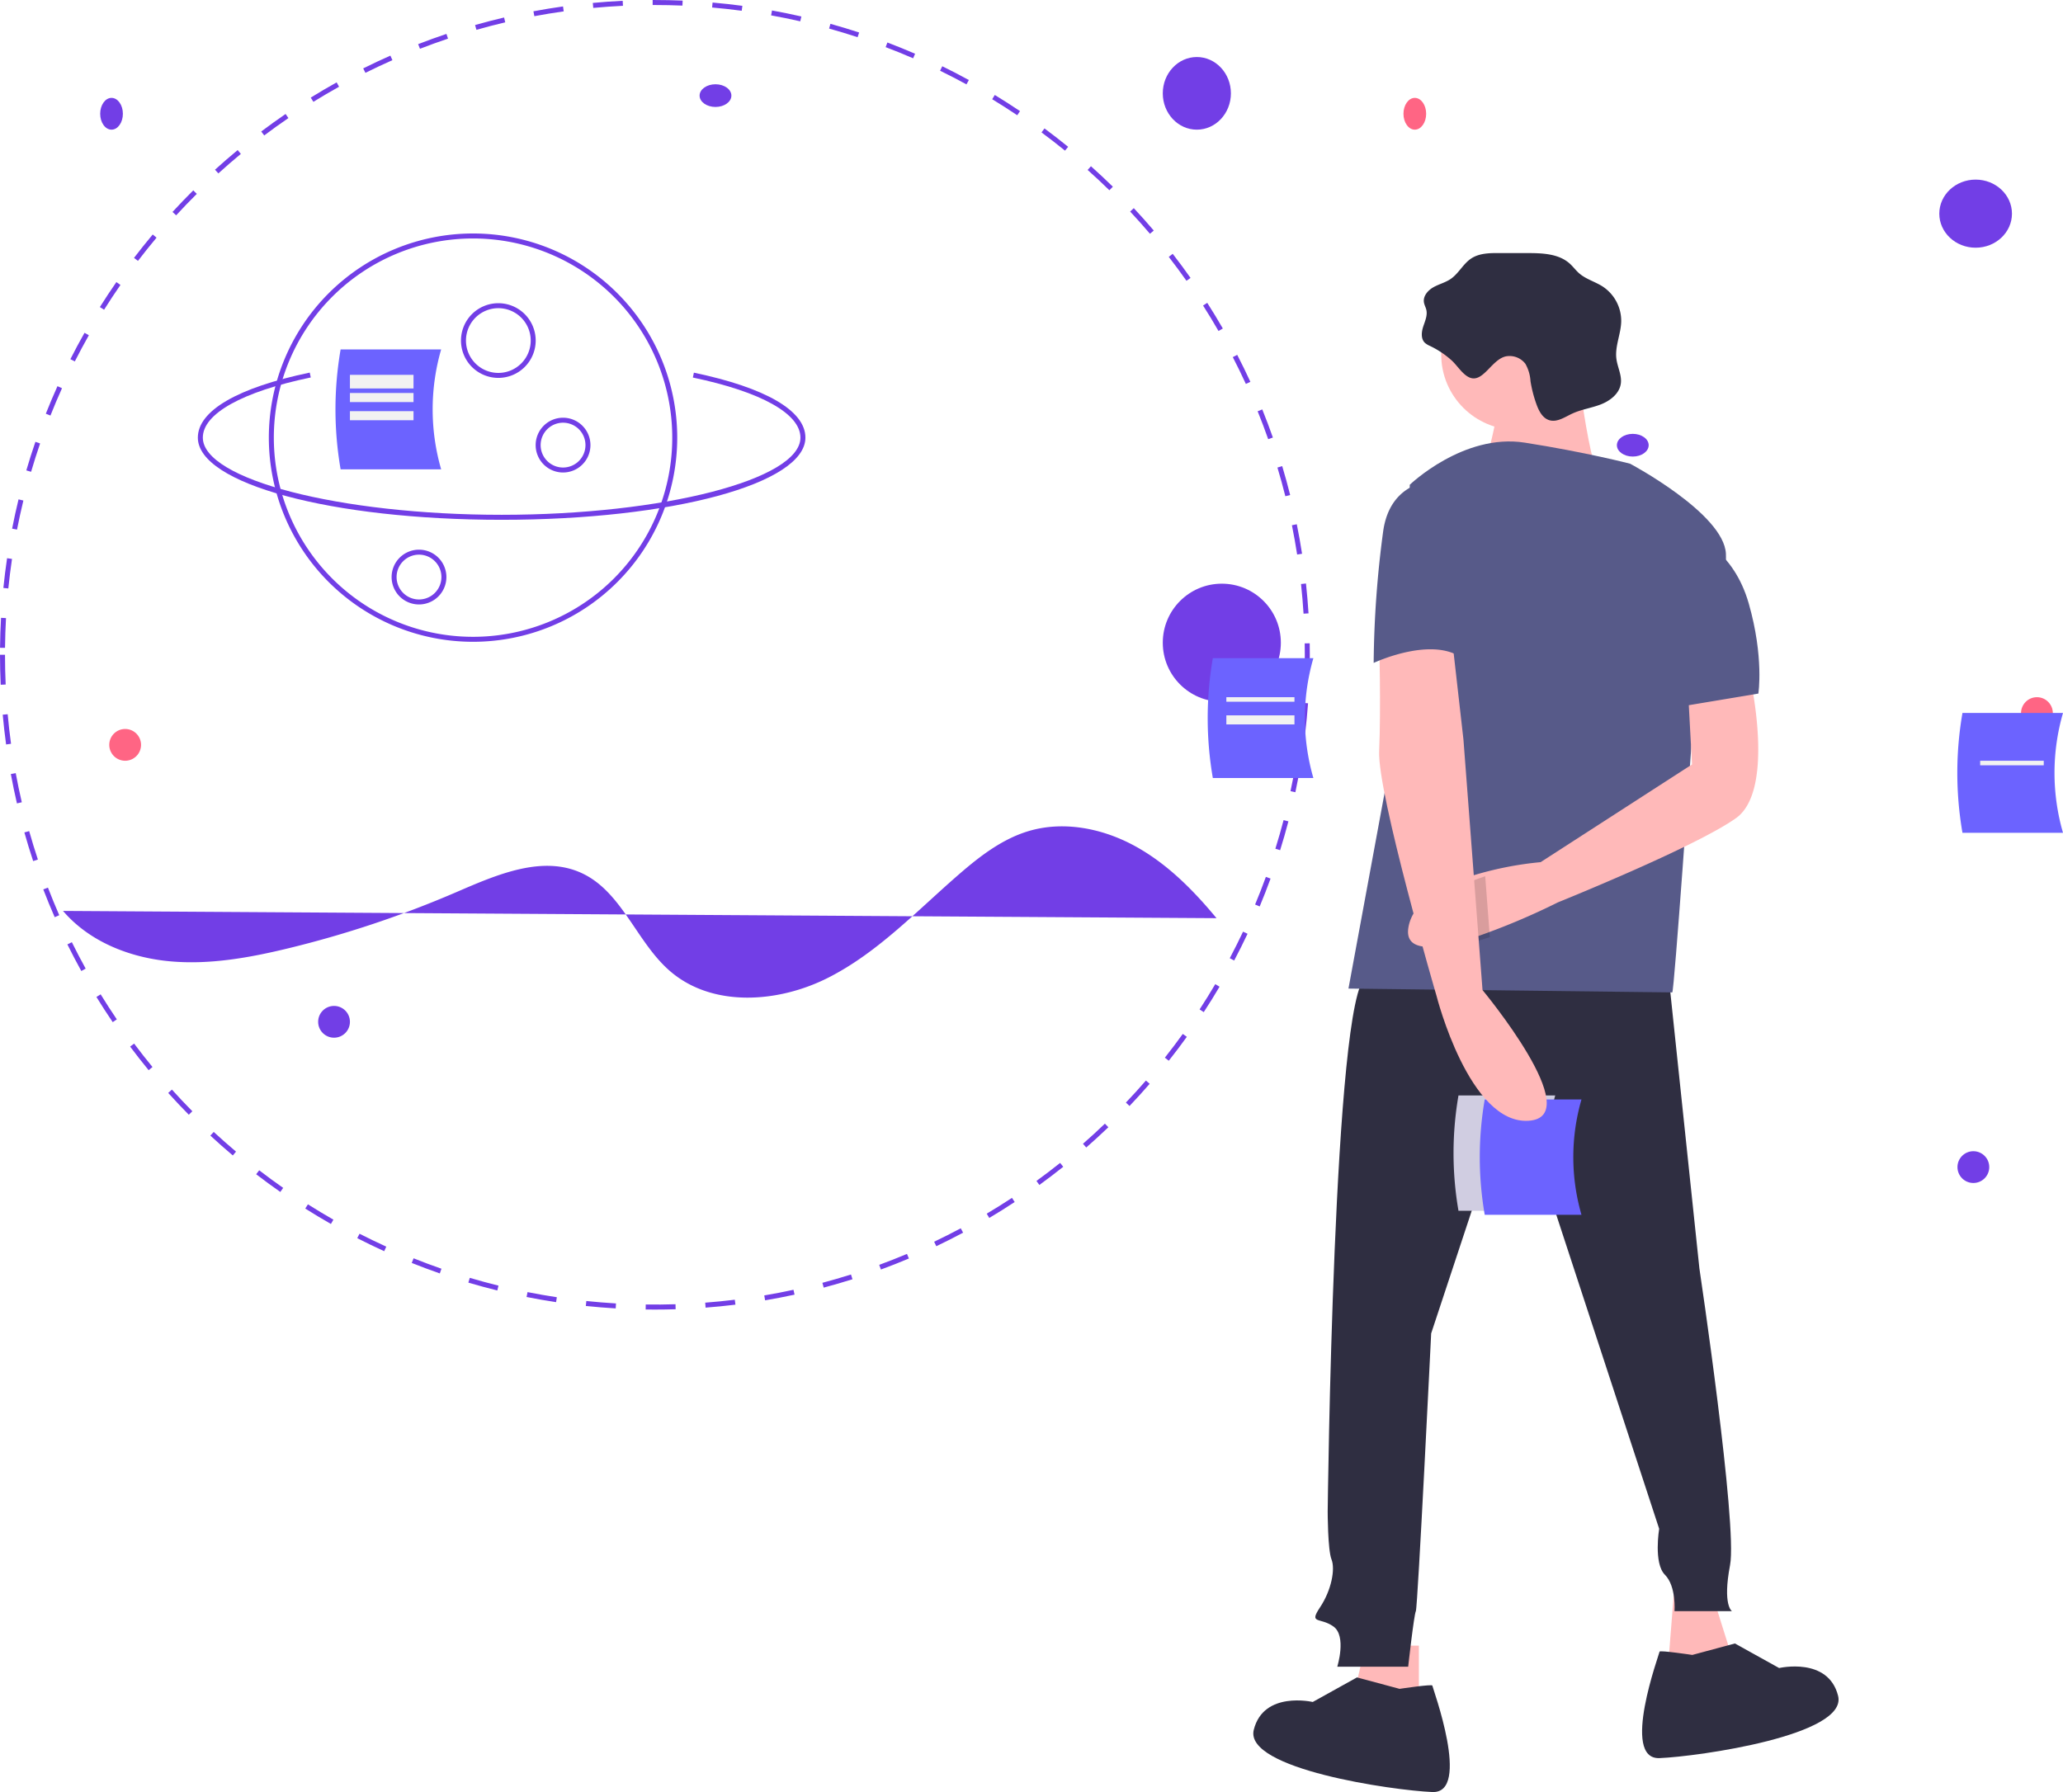 <svg xmlns="http://www.w3.org/2000/svg" width="454.301" height="394.709" viewBox="0 0 454.301 394.709">
  <g id="edu-2" transform="translate(-1158.939 -603.441)">
    <ellipse id="Ellipse_50" data-name="Ellipse 50" cx="2.5" cy="3.5" rx="2.5" ry="3.5" transform="translate(1468 625)" fill="#ff6584"/>
    <ellipse id="Ellipse_51" data-name="Ellipse 51" cx="3.5" cy="3.5" rx="3.5" ry="3.5" transform="translate(1604 757)" fill="#ff6584"/>
    <ellipse id="Ellipse_52" data-name="Ellipse 52" cx="3.5" cy="3.5" rx="3.5" ry="3.5" transform="translate(1183 764)" fill="#ff6584"/>
    <g id="Group_2514" data-name="Group 2514">
      <ellipse id="Ellipse_47" data-name="Ellipse 47" cx="8" cy="7.5" rx="8" ry="7.5" transform="translate(1586 643)" fill="#723ee6"/>
      <ellipse id="Ellipse_48" data-name="Ellipse 48" cx="7.5" cy="8" rx="7.5" ry="8" transform="translate(1415 616)" fill="#723ee6"/>
      <ellipse id="Ellipse_49" data-name="Ellipse 49" cx="13" cy="13" rx="13" ry="13" transform="translate(1415 732)" fill="#723ee6"/>
      <ellipse id="Ellipse_53" data-name="Ellipse 53" cx="3.5" cy="2.5" rx="3.5" ry="2.5" transform="translate(1515 699)" fill="#723ee6"/>
      <ellipse id="Ellipse_54" data-name="Ellipse 54" cx="2.5" cy="3.5" rx="2.5" ry="3.5" transform="translate(1181 625)" fill="#723ee6"/>
      <ellipse id="Ellipse_55" data-name="Ellipse 55" cx="3.5" cy="3.5" rx="3.5" ry="3.5" transform="translate(1590 857)" fill="#723ee6"/>
      <ellipse id="Ellipse_56" data-name="Ellipse 56" cx="3.5" cy="3.5" rx="3.5" ry="3.5" transform="translate(1229 825)" fill="#723ee6"/>
      <ellipse id="Ellipse_57" data-name="Ellipse 57" cx="3.5" cy="2.5" rx="3.5" ry="2.5" transform="translate(1313 622)" fill="#723ee6"/>
      <path id="Path_157" data-name="Path 157" d="M836.226,236.944A8.225,8.225,0,1,0,828,228.718,8.225,8.225,0,0,0,836.226,236.944Zm0-15.354a7.129,7.129,0,1,1-7.129,7.129A7.129,7.129,0,0,1,836.226,221.59Z" transform="translate(432.455 449.729)" fill="#723ee6"/>
      <path id="Path_158" data-name="Path 158" d="M810.032,278.557A6.032,6.032,0,1,0,804,272.525,6.032,6.032,0,0,0,810.032,278.557Zm0-10.967a4.935,4.935,0,1,1-4.935,4.935,4.935,4.935,0,0,1,4.935-4.935Z" transform="translate(472.899 428.954)" fill="#723ee6"/>
      <path id="Path_159" data-name="Path 159" d="M872.032,331.557A6.032,6.032,0,1,0,866,325.525,6.032,6.032,0,0,0,872.032,331.557Zm0-10.967a4.935,4.935,0,1,1-4.935,4.935A4.935,4.935,0,0,1,872.032,320.59Z" transform="translate(379.177 405.017)" fill="#723ee6"/>
      <path id="Path_160" data-name="Path 160" d="M819.966,282.424A44.966,44.966,0,1,0,775,237.458a44.966,44.966,0,0,0,44.966,44.966Zm0-88.834A43.869,43.869,0,1,1,776.1,237.459a43.869,43.869,0,0,1,43.869-43.869Z" transform="translate(443.141 462.375)" fill="#723ee6"/>
      <path id="Path_161" data-name="Path 161" d="M801.9,280.792c37.514,0,66.9-7.948,66.9-18.1,0-5.913-8.722-10.994-24.559-14.307l-.225,1.074c15.054,3.149,23.687,7.972,23.687,13.233,0,9.215-30.134,17-65.8,17s-65.8-7.785-65.8-17c0-5.271,8.663-10.1,23.767-13.25l-.224-1.074c-15.89,3.314-24.64,8.4-24.64,14.324C735,272.843,764.386,280.792,801.9,280.792Z" transform="translate(467.502 437.138)" fill="#723ee6"/>
      <path id="Path_162" data-name="Path 162" d="M676.661,387.147c1.521,0,3.058-.024,4.567-.071l-.034-1.1c-2.166.068-4.377.086-6.553.056l-.015,1.1Q675.641,387.147,676.661,387.147Zm-8.634-.254.064-1.095c-2.169-.128-4.367-.308-6.53-.534l-.115,1.09c2.18.229,4.395.41,6.581.539Zm19.793-.171c2.188-.168,4.4-.387,6.571-.654l-.134-1.088c-2.156.264-4.349.482-6.52.648ZM654.9,385.515l.164-1.084c-2.155-.327-4.327-.707-6.454-1.129l-.214,1.075c2.143.426,4.331.809,6.5,1.138Zm46.027-.4c2.161-.366,4.342-.787,6.483-1.252l-.233-1.072c-2.125.462-4.289.879-6.434,1.242Zm-58.975-2.173.263-1.065c-2.116-.523-4.243-1.1-6.324-1.718l-.312,1.052c2.1.622,4.24,1.2,6.372,1.731Zm71.877-.629c2.12-.564,4.253-1.184,6.34-1.844l-.33-1.045c-2.072.655-4.188,1.27-6.292,1.829Zm-84.534-3.126.36-1.036c-2.053-.714-4.118-1.485-6.139-2.294l-.407,1.019c2.035.815,4.116,1.592,6.185,2.312Zm97.14-.859c2.059-.757,4.13-1.573,6.157-2.427l-.426-1.011c-2.011.847-4.066,1.657-6.11,2.409Zm-109.384-4.04.454-1c-1.972-.9-3.954-1.852-5.891-2.842l-.5.977C613.063,372.421,615.06,373.385,617.047,374.288Zm121.577-1.093c1.979-.943,3.965-1.946,5.9-2.982l-.517-.967c-1.924,1.028-3.895,2.023-5.859,2.959Zm-133.311-4.9.543-.952c-1.891-1.079-3.779-2.213-5.609-3.372l-.586.926c1.845,1.167,3.747,2.311,5.653,3.4Zm144.973-1.326c1.882-1.12,3.767-2.3,5.6-3.509l-.6-.916c-1.821,1.2-3.691,2.371-5.559,3.482Zm-156.118-5.725.628-.9c-1.781-1.244-3.557-2.547-5.281-3.872l-.668.87C590.583,358.673,592.374,359.986,594.168,361.239Zm167.154-1.544c1.77-1.286,3.538-2.633,5.256-4l-.684-.857c-1.7,1.361-3.459,2.7-5.216,3.973Zm-177.616-6.5.707-.839c-1.66-1.4-3.311-2.86-4.91-4.338l-.744.805C580.37,350.317,582.034,351.788,583.707,353.2Zm187.938-1.747c1.649-1.444,3.286-2.945,4.868-4.463l-.759-.791c-1.57,1.507-3.195,3-4.831,4.43Zm-197.63-7.217.781-.77c-1.53-1.55-3.043-3.155-4.5-4.768l-.815.734c1.466,1.626,2.99,3.243,4.531,4.8Zm207.156-1.926c1.513-1.59,3.006-3.234,4.44-4.886l-.828-.719c-1.423,1.639-2.9,3.27-4.406,4.848Zm-216-7.885.847-.7c-1.382-1.682-2.743-3.418-4.046-5.16l-.878.657c1.311,1.755,2.682,3.5,4.077,5.2Zm224.647-2.082c1.358-1.716,2.7-3.488,3.975-5.267l-.89-.641c-1.27,1.765-2.6,3.523-3.945,5.227Zm-232.56-8.5.907-.616c-1.223-1.8-2.421-3.654-3.56-5.51l-.935.574c1.15,1.869,2.357,3.737,3.591,5.552Zm240.265-2.21c1.2-1.832,2.365-3.717,3.477-5.6l-.945-.557c-1.1,1.873-2.264,3.744-3.45,5.561ZM550.346,312.58l.96-.53c-1.053-1.905-2.076-3.862-3.041-5.816l-.983.486c.975,1.968,2.006,3.94,3.065,5.86Zm253.875-2.306c1.023-1.933,2.015-3.917,2.948-5.895l-.992-.468c-.926,1.963-1.91,3.932-2.925,5.85Zm-259.731-9.55,1-.44c-.874-2-1.713-4.04-2.494-6.075l-1.024.393c.786,2.051,1.631,4.111,2.514,6.122Zm265.353-2.366c.841-2.018,1.646-4.082,2.393-6.136l-1.031-.375c-.741,2.039-1.54,4.087-2.374,6.089Zm-270.1-9.989,1.041-.345c-.684-2.062-1.33-4.17-1.919-6.265l-1.056.3c.6,2.111,1.243,4.236,1.934,6.313Zm274.6-2.4c.652-2.09,1.266-4.225,1.822-6.347l-1.061-.278c-.552,2.106-1.161,4.225-1.808,6.3ZM536.172,275.66l1.068-.249c-.491-2.114-.94-4.272-1.335-6.415l-1.078.2c.4,2.159.85,4.334,1.344,6.465ZM817.7,273.2c.457-2.142.871-4.324,1.23-6.487l-1.082-.18c-.356,2.147-.767,4.312-1.221,6.438Zm-283.915-10.52,1.087-.149c-.3-2.148-.544-4.338-.74-6.51l-1.093.1c.2,2.189.448,4.4.744,6.56Zm286.076-2.5c.259-2.171.471-4.382.631-6.572l-1.094-.08c-.159,2.174-.37,4.368-.627,6.522ZM532.59,249.528l1.1-.049c-.1-2.173-.147-4.377-.147-6.551h-1.1c0,2.19.05,4.411.149,6.6Zm288.232-2.523c.037-1.345.056-2.717.057-4.077q0-1.266-.022-2.527l-1.1.019q.022,1.252.022,2.508c0,1.35-.019,2.712-.056,4.047ZM533.546,241.4c.022-2.174.1-4.378.216-6.551l-1.094-.061c-.122,2.189-.2,4.41-.218,6.6ZM819.5,233.873l1.095-.069c-.137-2.191-.326-4.4-.561-6.578l-1.09.118C819.178,229.5,819.365,231.7,819.5,233.873Zm-285.225-5.558c.219-2.162.492-4.35.81-6.5l-1.085-.16c-.32,2.169-.595,4.373-.816,6.552Zm283.814-7.468,1.084-.168c-.336-2.17-.726-4.356-1.16-6.5l-1.075.217C817.369,216.525,817.756,218.695,818.09,220.848Zm-281.9-5.492c.418-2.139.89-4.293,1.4-6.4l-1.066-.259c-.517,2.124-.992,4.294-1.414,6.449Zm279.3-7.349,1.064-.267c-.533-2.124-1.122-4.266-1.753-6.366l-1.05.315C814.379,203.773,814.964,205.9,815.492,208.007Zm-276.2-5.381c.612-2.088,1.28-4.189,1.986-6.244l-1.037-.357c-.712,2.071-1.386,4.188-2,6.292Zm272.425-7.183,1.035-.364c-.729-2.073-1.516-4.156-2.339-6.191l-1.017.411C810.213,191.317,810.993,193.385,811.717,195.442ZM543.55,190.236c.8-2.018,1.657-4.044,2.547-6.021l-1-.45c-.9,1.992-1.76,4.033-2.566,6.067Zm263.244-6.966,1-.458c-.916-1.995-1.891-4-2.9-5.945l-.975.5C804.918,179.3,805.886,181.29,806.794,183.27Zm-257.877-4.955c.982-1.936,2.022-3.876,3.091-5.766l-.954-.54c-1.078,1.9-2.125,3.859-3.115,5.81Zm251.858-6.706.95-.547c-1.094-1.9-2.248-3.8-3.429-5.652l-.924.59c1.173,1.837,2.318,3.724,3.4,5.609Zm-245.414-4.68c1.159-1.845,2.372-3.683,3.607-5.463l-.9-.625c-1.244,1.794-2.467,3.646-3.634,5.5Zm238.355-6.374.9-.632c-1.264-1.793-2.586-3.58-3.93-5.312l-.866.672C791.149,157,792.462,158.775,793.716,160.554Zm-230.895-4.383c1.322-1.731,2.7-3.452,4.092-5.115l-.841-.7c-1.4,1.676-2.791,3.409-4.123,5.153Zm222.86-5.976.835-.711c-1.419-1.666-2.9-3.325-4.4-4.93l-.8.748C782.8,146.9,784.272,148.541,785.681,150.2Zm-214.447-4.062c1.473-1.6,3-3.193,4.542-4.723l-.773-.778c-1.552,1.543-3.091,3.144-4.576,4.759Zm205.506-5.519.767-.784c-1.568-1.534-3.191-3.051-4.823-4.508l-.73.818c1.62,1.446,3.23,2.951,4.787,4.474ZM580.526,136.9c1.615-1.464,3.282-2.909,4.954-4.293l-.7-.845c-1.685,1.394-3.365,2.85-4.992,4.325Zm186.442-5.007.692-.85c-1.7-1.381-3.449-2.744-5.211-4.049l-.653.881C763.546,129.166,765.286,130.518,766.969,131.889ZM590.626,128.54c1.742-1.312,3.534-2.6,5.327-3.825l-.619-.9c-1.807,1.236-3.613,2.532-5.368,3.854Zm165.824-4.447.612-.91c-1.815-1.221-3.684-2.418-5.555-3.556l-.57.937c1.857,1.129,3.711,2.316,5.513,3.528Zm-155-2.956c1.853-1.147,3.757-2.265,5.657-3.324l-.533-.958c-1.915,1.067-3.833,2.194-5.7,3.349Zm143.819-3.844.526-.962c-1.921-1.051-3.89-2.071-5.853-3.031l-.482.985c1.949.953,3.9,1.965,5.809,3.008Zm-132.358-2.541c1.951-.972,3.95-1.911,5.942-2.792l-.443-1c-2.007.887-4.021,1.833-5.987,2.813Zm120.611-3.2.436-1.006c-2.007-.87-4.06-1.7-6.1-2.48l-.389,1.025C729.495,109.856,731.532,110.684,733.523,111.547Zm-108.6-2.1c2.031-.787,4.109-1.539,6.178-2.233l-.349-1.04c-2.084.7-4.179,1.457-6.225,2.25Zm96.371-2.542.342-1.042c-2.084-.683-4.211-1.327-6.32-1.912L715.019,105C717.112,105.585,719.222,106.223,721.291,106.9Zm-83.934-1.631c2.092-.6,4.225-1.152,6.341-1.65l-.252-1.067c-2.132.5-4.282,1.062-6.39,1.663Zm71.31-1.873.244-1.069c-2.137-.488-4.313-.933-6.469-1.322l-.195,1.079c2.14.386,4.3.827,6.42,1.312Zm-58.558-1.133c2.136-.4,4.311-.757,6.466-1.06l-.152-1.086c-2.172.3-4.364.664-6.516,1.068Zm45.665-1.193.145-1.087c-2.171-.29-4.379-.533-6.562-.723l-.1,1.092c2.167.189,4.358.431,6.513.718Zm-32.691-.629c2.16-.2,4.359-.36,6.536-.466l-.053-1.1c-2.193.106-4.408.264-6.585.469Zm19.639-.51.046-1.1c-2.016-.084-4.07-.127-6.106-.127h-.5l0,1.1h.493c2.021,0,4.06.043,6.061.127Z" transform="translate(626.498 504.732)" fill="#723ee6"/>
      <path id="Path_163" data-name="Path 163" d="M823.919,450.843c-5.136-6.213-10.935-12.054-18.012-15.912s-15.6-5.571-23.331-3.276c-5.768,1.713-10.685,5.481-15.236,9.419-9.323,8.067-17.92,17.3-28.917,22.878s-25.486,6.615-34.827-1.432c-7.392-6.369-10.544-17.4-19.372-21.558-8.7-4.1-18.792.3-27.623,4.116a230.983,230.983,0,0,1-37.1,12.409c-8.587,2.083-17.433,3.68-26.229,2.842s-17.625-4.359-23.362-11.08" transform="translate(602.91 354.827)" fill="#723ee6"/>
    </g>
    <path id="Path_164" data-name="Path 164" d="M516.72,389.473H494.579a77.44,77.44,0,0,1,0-26.4H516.72A47.5,47.5,0,0,0,516.72,389.473Z" transform="translate(931.444 385.334)" fill="#6c63ff"/>
    <path id="Path_165" data-name="Path 165" d="M189.72,411.474H167.579a77.437,77.437,0,0,1,0-26.4H189.72A47.5,47.5,0,0,0,189.72,411.474Z" transform="translate(1423.521 375.398)" fill="#6c63ff"/>
    <path id="Path_166" data-name="Path 166" d="M892.72,265.473H870.579a77.442,77.442,0,0,1,0-26.4H892.72A47.5,47.5,0,0,0,892.72,265.473Z" transform="translate(363.368 441.337)" fill="#6c63ff"/>
    <path id="Path_167" data-name="Path 167" d="M207.929,657.431,212.57,672.2l-14.345,1.266,1.266-16.033Z" transform="translate(1328.041 297.078)" fill="#ffb9b9"/>
    <path id="Path_168" data-name="Path 168" d="M350.1,678.2v20.253H333.644l4.641-20.253Z" transform="translate(1121.297 287.696)" fill="#ffb9b9"/>
    <path id="Path_169" data-name="Path 169" d="M393.131,489.778l6.75,64.132s8.438,56.538,6.751,65.4.422,10.126.422,10.126H394.4s.422-5.485-2.11-8.016-1.266-10.126-1.266-10.126l-32.066-97.886-18.143,54.85s-2.953,60.335-3.375,61.179-1.688,12.236-1.688,12.236H320.138s2.11-6.751-.844-8.86-5.485-.422-2.953-4.219,3.375-8.438,2.531-10.548-.844-10.548-.844-10.548,1.266-113.919,8.438-117.716S393.131,489.778,393.131,489.778Z" transform="translate(1133.286 328.872)" fill="#2f2e41"/>
    <path id="Path_170" data-name="Path 170" d="M467.808,774.977s7.214-1.082,7.214-.721,8.657,23.808,0,23.447S433.54,792.653,435.7,784s12.986-6.132,12.986-6.132l9.74-5.411Z" transform="translate(999.336 200.442)" fill="#2f2e41"/>
    <path id="Path_171" data-name="Path 171" d="M278.57,761.352s-7.214-1.082-7.214-.721-8.657,23.808,0,23.447,41.483-5.05,39.319-13.708-12.986-6.132-12.986-6.132l-9.74-5.411Z" transform="translate(1253.04 206.596)" fill="#2f2e41"/>
    <path id="Path_172" data-name="Path 172" d="M411.553,564.105H390.246a74.522,74.522,0,0,1,0-25.4h21.307A45.712,45.712,0,0,0,411.553,564.105Z" transform="translate(1089.87 306.014)" fill="#d0cde1"/>
    <path id="Path_173" data-name="Path 173" d="M400.238,565.722H378.931a74.525,74.525,0,0,1,0-25.4h21.307A45.712,45.712,0,0,0,400.238,565.722Z" transform="translate(1106.965 305.284)" fill="#6c63ff"/>
    <ellipse id="Ellipse_58" data-name="Ellipse 58" cx="16.604" cy="16.604" rx="16.604" ry="16.604" transform="translate(1476.313 664.912)" fill="#ffb9b9"/>
    <path id="Path_174" data-name="Path 174" d="M389.429,237.258s2.953,29.535,6.751,31.644-29.113,4.219-29.113,4.219,8.017-27,5.485-29.535S389.429,237.258,389.429,237.258Z" transform="translate(1116.355 442.157)" fill="#ffb9b9"/>
    <path id="Path_175" data-name="Path 175" d="M331.083,285.566s11.814-11.392,25.315-9.282,23.206,4.641,23.206,4.641,20.674,10.97,21.1,19.83-7.595,42.192-7.595,42.192-3.8,54.428-4.219,54.428-71.305-.844-71.305-.844l13.08-70.883Z" transform="translate(1138.304 424.649)" fill="#575a89"/>
    <path id="Path_176" data-name="Path 176" d="M305.75,429.356c2.734.738,7.447-.283,12.367-1.894a153.454,153.454,0,0,0,18.206-7.654s30.378-12.236,39.239-18.565,2.953-31.644,2.953-31.644l-13.5,4.219.844,15.611-33.332,21.518a75.19,75.19,0,0,0-15.43,3.1c-5.612,1.844-11.063,4.717-13.033,9.13a8.539,8.539,0,0,0-.65,2.114C303.012,427.622,303.957,428.866,305.75,429.356Z" transform="translate(1165.683 382.387)" fill="#ffb9b9"/>
    <path id="Path_177" data-name="Path 177" d="M416.982,459.789c.586,2.186,1.156,4.266,1.688,6.177,2.734.738,7.447-.283,12.367-1.894l-1.021-13.413C424.4,452.5,418.953,455.375,416.982,459.789Z" transform="translate(1055.986 345.777)" opacity="0.15"/>
    <path id="Path_178" data-name="Path 178" d="M409.466,354.98,412,377.342l4.2,55.176s23.227,27.943,10.147,28.787-20.252-27.425-20.252-27.425-13.08-44.724-12.658-54.006,0-24.894,0-24.894Z" transform="translate(1069.21 388.99)" fill="#ffb9b9"/>
    <path id="Path_179" data-name="Path 179" d="M363.375,220.836a4.331,4.331,0,0,1-1.194-.719c-.906-.88-.754-2.37-.36-3.571s.969-2.441.687-3.672c-.131-.574-.444-1.1-.533-1.68-.212-1.383.891-2.644,2.113-3.327s2.627-1.02,3.781-1.811c1.771-1.213,2.748-3.353,4.546-4.527,1.758-1.147,3.991-1.183,6.09-1.18l6.266.007c3.275,0,6.874.125,9.311,2.312.741.665,1.328,1.489,2.079,2.144,1.512,1.318,3.553,1.845,5.232,2.943a9.074,9.074,0,0,1,4.029,7.641c-.059,2.781-1.415,5.482-1.062,8.241.236,1.851,1.235,3.629.973,5.476-.311,2.191-2.321,3.76-4.382,4.566s-4.307,1.1-6.312,2.031c-1.637.764-3.346,1.981-5.072,1.447-1.459-.452-2.26-1.994-2.783-3.429a27.98,27.98,0,0,1-1.341-5.178,8.764,8.764,0,0,0-1.125-3.808,4.385,4.385,0,0,0-3.921-1.691c-3.384.3-5.289,6.06-8.4,4.7-1.543-.676-2.729-2.7-3.964-3.8a19.9,19.9,0,0,0-4.658-3.109Z" transform="translate(1110.531 458.827)" fill="#2f2e41"/>
    <path id="Path_180" data-name="Path 180" d="M304.826,314.2s8.438,2.953,11.814,14.767,2.11,19.83,2.11,19.83l-17.721,2.953Z" transform="translate(1227.403 407.407)" fill="#575a89"/>
    <path id="Path_181" data-name="Path 181" d="M446.277,291.6s-15.189-3.375-17.3,10.97a229.615,229.615,0,0,0-2.11,29.113s14.345-6.751,20.674,0Z" transform="translate(1034.572 417.769)" fill="#575a89"/>
    <rect id="Rectangle_322" data-name="Rectangle 322" width="15" height="1" transform="translate(1429 757)" fill="#f2f2f2"/>
    <rect id="Rectangle_323" data-name="Rectangle 323" width="14" height="1" transform="translate(1595 771)" fill="#f2f2f2"/>
    <rect id="Rectangle_324" data-name="Rectangle 324" width="15" height="2" transform="translate(1429 761)" fill="#f2f2f2"/>
    <rect id="Rectangle_325" data-name="Rectangle 325" width="14" height="3" transform="translate(1236 686)" fill="#f2f2f2"/>
    <rect id="Rectangle_326" data-name="Rectangle 326" width="14" height="2" transform="translate(1236 694)" fill="#f2f2f2"/>
    <rect id="Rectangle_327" data-name="Rectangle 327" width="14" height="2" transform="translate(1236 690)" fill="#f2f2f2"/>
  </g>
</svg>

